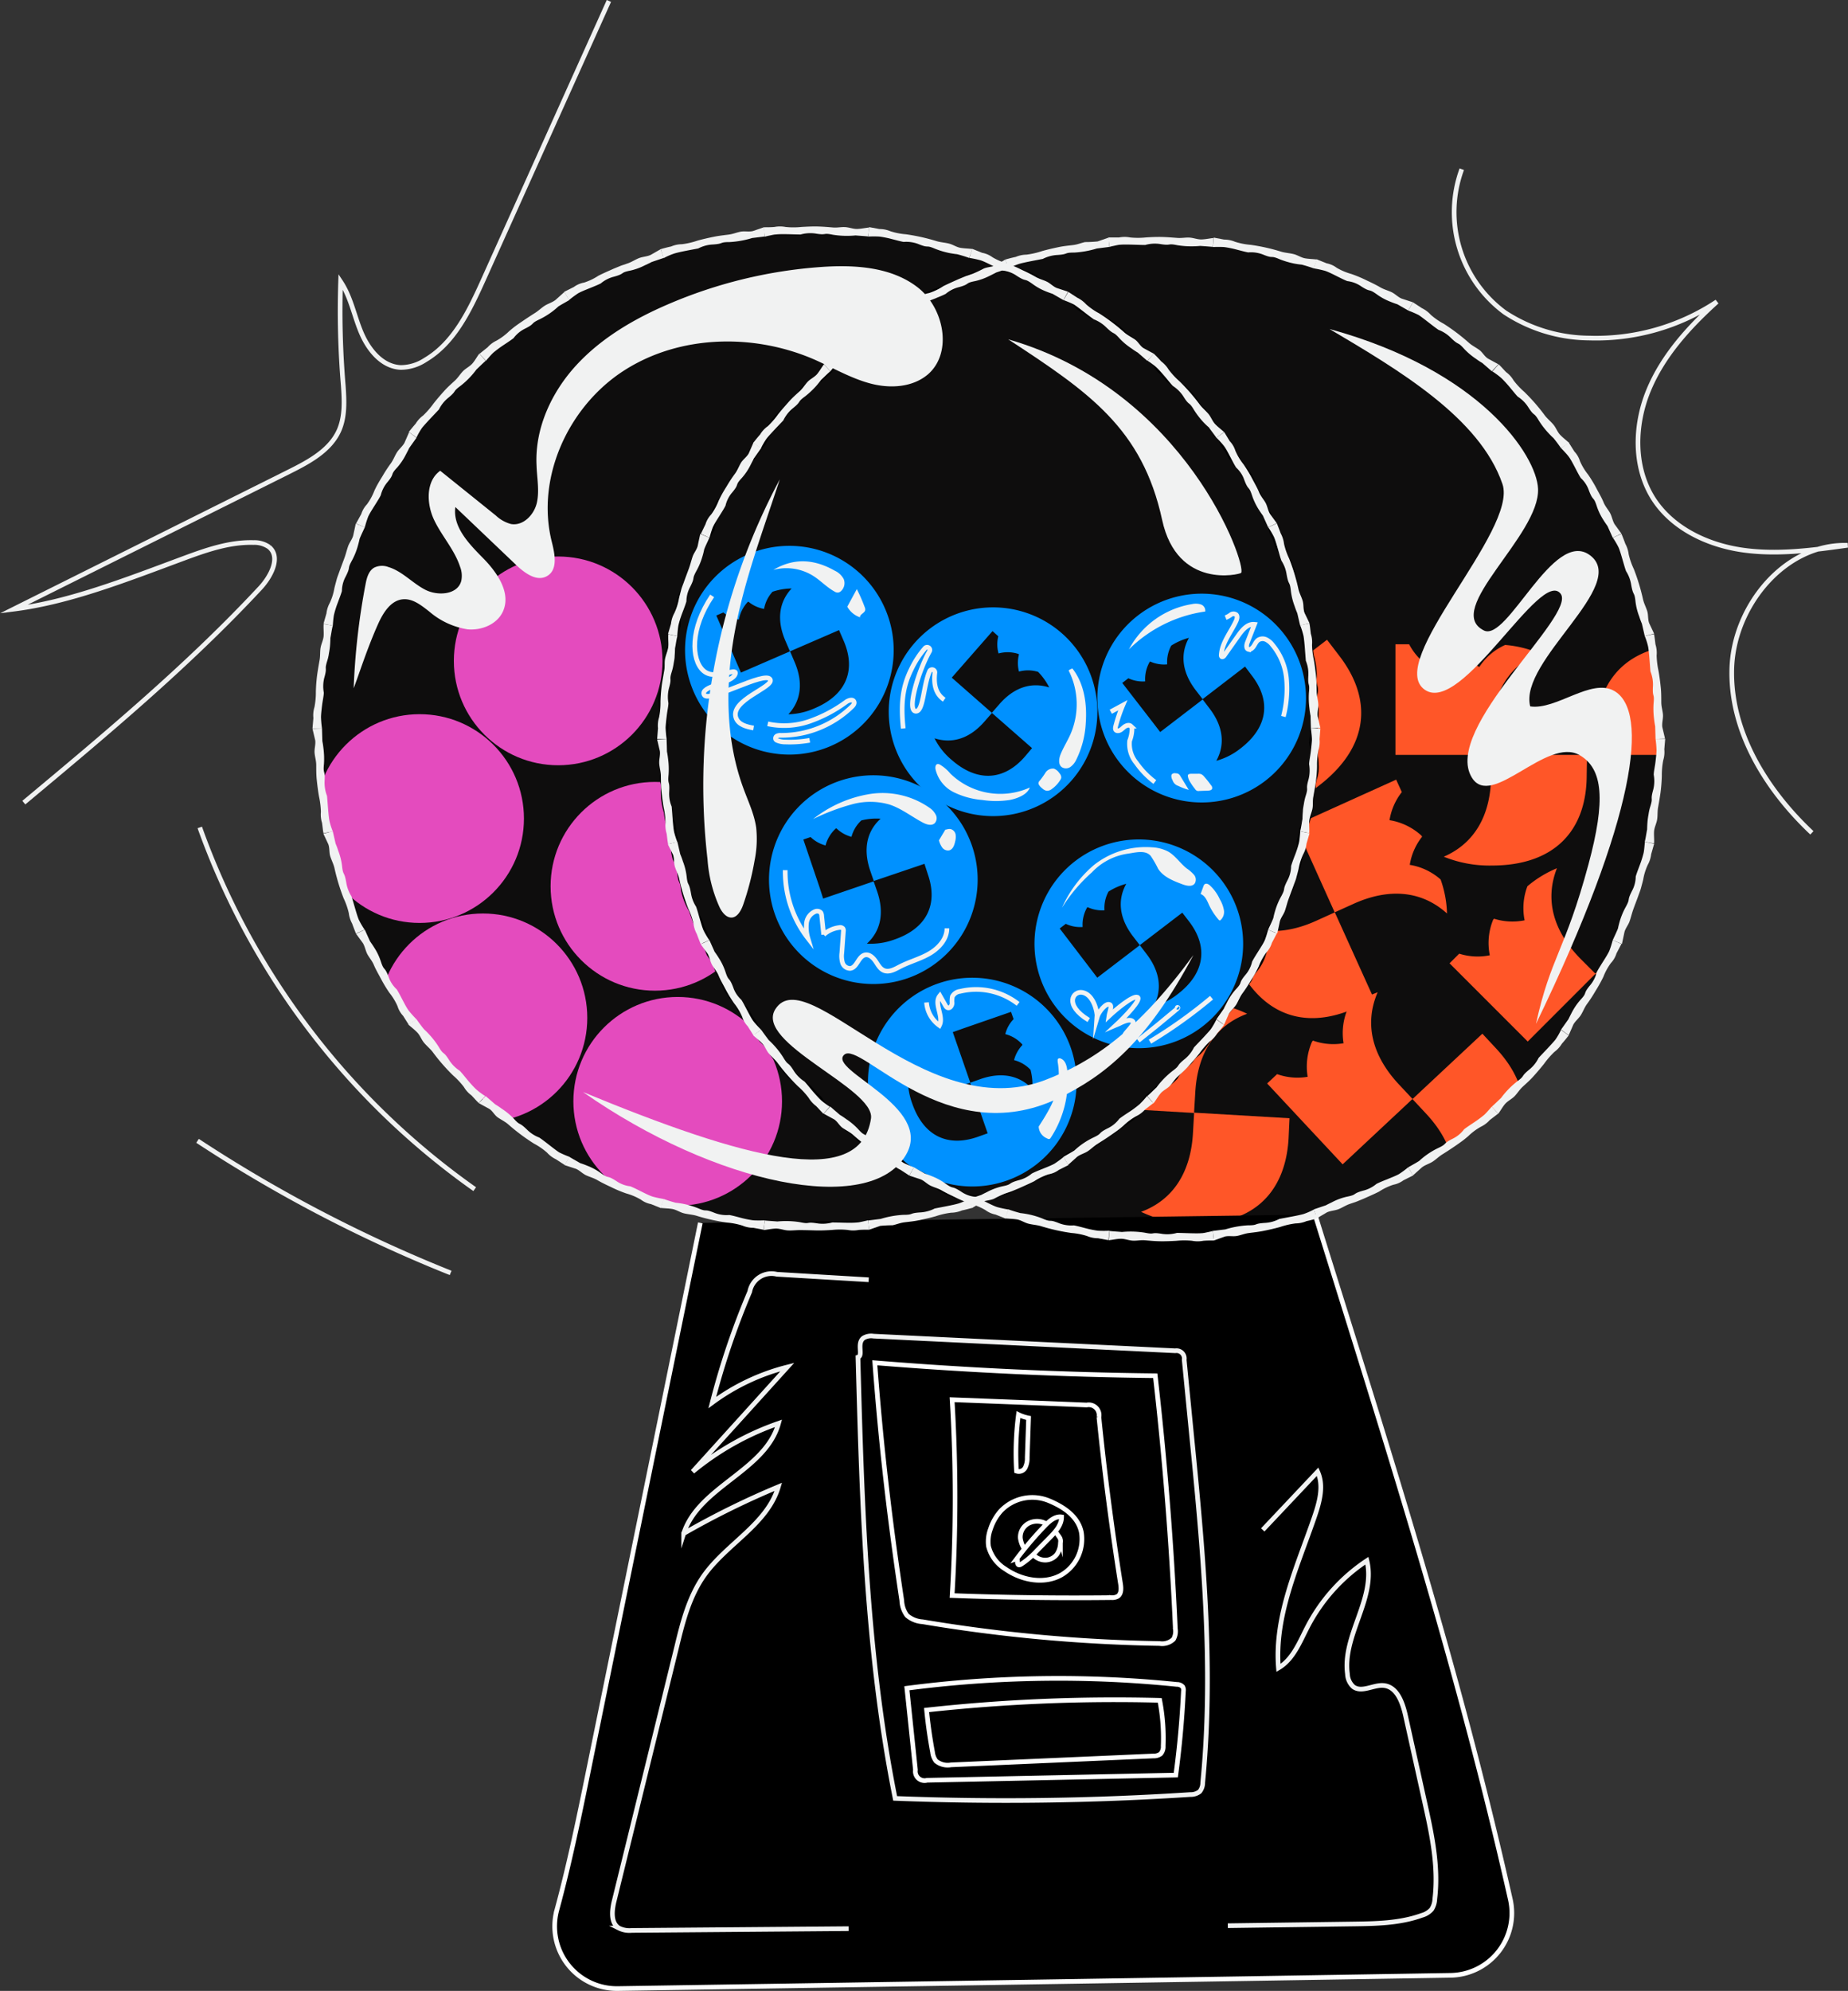 <svg xmlns="http://www.w3.org/2000/svg" xmlns:xlink="http://www.w3.org/1999/xlink" viewBox="0 0 356.24 383.58"><rect x="0" y="0" width="356.24" height="383.58" fill="#333333" stroke="none"/><defs><style>.cls-1,.cls-11,.cls-9{fill:none;}.cls-2{fill:#0e0d0d;}.cls-3{clip-path:url(#clip-path);}.cls-4{fill:#ff5628;}.cls-5{clip-path:url(#clip-path-2);}.cls-6{fill:#e44bbe;}.cls-7{fill:#0091ff;}.cls-8{fill:#f1f2f2;}.cls-9{stroke:#f1f2f2;}.cls-10,.cls-11,.cls-9{stroke-miterlimit:10;stroke-width:0.9px;}.cls-10,.cls-11{stroke:#fff;}</style><clipPath id="clip-path"><circle class="cls-1" cx="223.82" cy="142.37" r="96.11"/></clipPath><clipPath id="clip-path-2"><circle class="cls-1" cx="157.39" cy="140.35" r="96.11"/></clipPath></defs><g id="Layer_2" data-name="Layer 2"><g id="Layer_1-2" data-name="Layer 1"><circle class="cls-2" cx="157.39" cy="140.35" r="96.11"/><circle class="cls-2" cx="223.82" cy="142.37" r="96.11"/><g class="cls-3"><path class="cls-4" d="M305.87,149.3c0,10.92-6.4,17.46-18.29,17.46a23.41,23.41,0,0,1-9.26-1.7c6-2.61,9.12-8.1,9.12-15.76v-3.86H269V124.13h2.64a11.72,11.72,0,0,0,4,4.39h0a11.78,11.78,0,0,1,5.3-4.39h.21a11.75,11.75,0,0,0,4,4.39h0a11.71,11.71,0,0,1,5-4.26,21.25,21.25,0,0,1,6.47,1.57c-6,2.6-9.12,8.1-9.12,15.75v3.86h18.43Z"/><path class="cls-4" d="M288.4,202c7.45,8,7.24,17.12-1.44,25.24A23.41,23.41,0,0,1,279,232.3c2.58-6,1.13-12.15-4.1-17.74l-2.63-2.82-1,.95-12.45,11.64-2.63-2.82-11.92-12.76,1.92-1.8a11.65,11.65,0,0,0,5.89.51h0a11.85,11.85,0,0,1,.87-6.82l.16-.15A11.62,11.62,0,0,0,259,201h0a11.87,11.87,0,0,1,.76-6.54,21.51,21.51,0,0,1,5.81-3.28c-2.59,6-1.13,12.15,4.09,17.74l2.64,2.82,13.46-12.58Z"/><path class="cls-4" d="M323.31,177.32c7.72,7.72,7.82,16.87-.59,25.28a23.26,23.26,0,0,1-7.75,5.34c2.38-6.07.72-12.18-4.69-17.59l-2.73-2.73-1,1-12.05,12.05-2.73-2.73-12.34-12.34,1.86-1.86a11.75,11.75,0,0,0,5.9.31h0a11.82,11.82,0,0,1,.64-6.84L288,177a11.75,11.75,0,0,0,5.9.31h0a11.85,11.85,0,0,1,.54-6.56,21.54,21.54,0,0,1,5.69-3.47c-2.38,6.07-.72,12.18,4.69,17.59l2.73,2.73,13-13Z"/><path class="cls-4" d="M261.37,194.17c-10,4.5-18.54,1.36-23.44-9.48a23.22,23.22,0,0,1-2.27-9.13c4.84,4.37,11.14,5,18.12,1.82l3.51-1.59-.57-1.27-7-15.53,3.52-1.59,15.9-7.19,1.09,2.4a11.73,11.73,0,0,0-2.37,5.41h0a11.91,11.91,0,0,1,6.18,3l.09.2a11.68,11.68,0,0,0-2.37,5.41h0a11.78,11.78,0,0,1,5.95,2.82,21.16,21.16,0,0,1,1.23,6.55c-4.83-4.37-11.14-5-18.11-1.82l-3.52,1.59,7.6,16.79Z"/><path class="cls-4" d="M307.67,141.58c0-10.92,6.4-17.45,18.29-17.45a23.37,23.37,0,0,1,9.26,1.7c-6,2.6-9.12,8.1-9.12,15.75v3.86h18.43v21.32H341.9a11.75,11.75,0,0,0-4-4.39h0a11.88,11.88,0,0,1-5.29,4.39h-.22a11.72,11.72,0,0,0-3.95-4.39h0a11.91,11.91,0,0,1-5,4.26,21.54,21.54,0,0,1-6.48-1.57c6-2.61,9.12-8.1,9.12-15.76v-3.86H307.67Z"/><path class="cls-4" d="M258.16,126.33c6.65,8.65,5.56,17.74-3.86,25a23.58,23.58,0,0,1-8.38,4.3c3.14-5.71,2.29-12-2.37-18.05l-2.36-3.06-1.1.84-13.51,10.39-2.35-3.06-10.64-13.84,2.09-1.61a11.7,11.7,0,0,0,5.81,1.08h0a11.86,11.86,0,0,1,1.52-6.7l.17-.14a11.74,11.74,0,0,0,5.81,1.08h0a11.82,11.82,0,0,1,1.39-6.43,21.14,21.14,0,0,1,6.09-2.7c-3.15,5.71-2.29,12,2.37,18l2.35,3.06,14.62-11.23Z"/><path class="cls-4" d="M248.4,219.36c-.64,10.9-7.41,17-19.29,16.36a23.4,23.4,0,0,1-9.14-2.24c6.12-2.26,9.58-7.56,10-15.2l.22-3.85-1.38-.08-17-1,.22-3.85,1-17.43,2.63.15a11.65,11.65,0,0,0,3.68,4.62h0a11.9,11.9,0,0,1,5.54-4.08l.22,0a11.62,11.62,0,0,0,3.68,4.61h0a11.79,11.79,0,0,1,5.26-4,21.54,21.54,0,0,1,6.37,1.95c-6.12,2.25-9.58,7.56-10,15.2l-.23,3.85,18.4,1.08Z"/></g><g class="cls-5"><circle class="cls-6" cx="93.1" cy="196.11" r="20.11"/><circle class="cls-6" cx="130.64" cy="212.19" r="20.11"/><circle class="cls-6" cx="126.25" cy="170.76" r="20.11"/><circle class="cls-6" cx="80.89" cy="157.71" r="20.11"/><circle class="cls-6" cx="107.6" cy="127.33" r="20.11"/><circle class="cls-6" cx="152.22" cy="125.27" r="20.11"/></g><path class="cls-2" d="M193.34,51.2a96.14,96.14,0,0,0-5.47,180.32A96.14,96.14,0,0,0,193.34,51.2Z"/><path class="cls-7" d="M161.88,150.44A20.11,20.11,0,1,0,187.39,163,20.11,20.11,0,0,0,161.88,150.44Zm17,18.06c2,5.79-.26,10.41-6.56,12.55a13.2,13.2,0,0,1-5.21.76c2.69-2.46,3.37-5.94,2-10l-.7-2-.73.25-9,3.07L158,171l-3.14-9.25,1.4-.48a6.54,6.54,0,0,0,2.88,1.62h0a6.69,6.69,0,0,1,2-3.28l.12,0a6.54,6.54,0,0,0,2.88,1.62h0a6.58,6.58,0,0,1,1.9-3.16,11.81,11.81,0,0,1,3.71-.33c-2.7,2.45-3.38,5.93-2,10l.69,2,9.77-3.31Z"/><path class="cls-7" d="M204.68,122a20.11,20.11,0,1,0,1.88,28.38A20.11,20.11,0,0,0,204.68,122Zm-7.12,23.78c-4,4.6-9.13,5-14.13.61a13,13,0,0,1-3.28-4.14c3.48,1.11,6.83,0,9.65-3.26l1.43-1.63-.59-.51-7.17-6.29,1.42-1.62,6.44-7.35,1.11,1a6.51,6.51,0,0,0,.05,3.31h0a6.63,6.63,0,0,1,3.84.1l.1.08a6.51,6.51,0,0,0,0,3.31h0a6.63,6.63,0,0,1,3.69.06,12,12,0,0,1,2.14,3c-3.47-1.11-6.83,0-9.65,3.27l-1.42,1.62,7.76,6.8Z"/><path class="cls-7" d="M144.18,106.82a20.11,20.11,0,1,0,26.44,10.46A20.11,20.11,0,0,0,144.18,106.82Zm18.44,16.61c2.43,5.61.6,10.39-5.51,13a13.31,13.31,0,0,1-5.13,1.19c2.48-2.67,2.88-6.2,1.17-10.13l-.85-2-.72.31-8.75,3.79-.86-2-3.88-9,1.35-.59a6.55,6.55,0,0,0,3,1.37h0a6.67,6.67,0,0,1,1.74-3.43l.11,0a6.56,6.56,0,0,0,3,1.38h0a6.63,6.63,0,0,1,1.63-3.31,12,12,0,0,1,3.68-.63c-2.49,2.67-2.89,6.19-1.18,10.12l.86,2,9.46-4.1Z"/><path class="cls-7" d="M207.32,165.86a20.11,20.11,0,1,0,28.19,3.77A20.12,20.12,0,0,0,207.32,165.86Zm21.9,11.68c3.71,4.85,3.09,9.93-2.2,14a13.3,13.3,0,0,1-4.69,2.39c1.77-3.19,1.3-6.71-1.3-10.11l-1.31-1.72-.62.48-7.58,5.79-1.31-1.72-5.93-7.76,1.17-.9a6.49,6.49,0,0,0,3.25.61h0a6.66,6.66,0,0,1,.86-3.75l.1-.07a6.59,6.59,0,0,0,3.25.6h0a6.6,6.6,0,0,1,.78-3.6,12.07,12.07,0,0,1,3.42-1.5c-1.77,3.19-1.31,6.71,1.29,10.11l1.32,1.71,8.19-6.26Z"/><path class="cls-7" d="M206.43,201.91A20.11,20.11,0,1,0,194,227.49,20.11,20.11,0,0,0,206.43,201.91Zm-18,17.14c-5.78,2-10.41-.18-12.59-6.47a13.06,13.06,0,0,1-.79-5.21c2.47,2.68,6,3.34,10,1.93l2-.7-.26-.74-3.12-9,2-.71,9.23-3.2.49,1.4a6.43,6.43,0,0,0-1.6,2.89h0a6.61,6.61,0,0,1,3.29,2l0,.11a6.66,6.66,0,0,0-1.6,2.9h0a6.62,6.62,0,0,1,3.18,1.87,11.85,11.85,0,0,1,.35,3.71c-2.47-2.68-6-3.33-10-1.93l-2,.71,3.38,9.74Z"/><path class="cls-7" d="M219.4,118.55a20.11,20.11,0,1,0,28.2,3.7A20.09,20.09,0,0,0,219.4,118.55Zm21.93,11.63c3.72,4.84,3.11,9.93-2.17,14a13.09,13.09,0,0,1-4.69,2.4c1.76-3.19,1.29-6.71-1.32-10.1l-1.31-1.72-.62.48-7.57,5.8-1.31-1.71-6-7.75,1.17-.9a6.59,6.59,0,0,0,3.25.6h0a6.66,6.66,0,0,1,.86-3.75l.09-.08A6.53,6.53,0,0,0,225,128h0a6.65,6.65,0,0,1,.78-3.61,12,12,0,0,1,3.41-1.5c-1.76,3.19-1.29,6.7,1.32,10.1l1.32,1.71,8.18-6.28Z"/><path class="cls-8" d="M206,129.18a14.45,14.45,0,0,1,.35,12.29c-.58,1.3-1.34,2.5-1.88,3.81-.35.85-.52,2,.23,2.54a1.5,1.5,0,0,0,1.68-.08,3.59,3.59,0,0,0,1.1-1.39,18,18,0,0,0,1.82-7c.27-3.7-.28-7.64-2.57-10.55A2,2,0,0,0,206,129.18Z"/><path class="cls-9" d="M236.26,119a4.29,4.29,0,0,0,1-.56.88.88,0,0,1,1.05,0c.28.29.15.77,0,1.14-1,2.22-2.75,4.21-2.89,6.64a.39.39,0,0,0,.06.26c.14.17.41,0,.54-.21l2.73-3.86c.76-1.08,1.78-2.27,3.08-2.12l-1.38,3.52c-.18.47-.25,1.18.23,1.3a.62.62,0,0,0,.44-.07c.68-.35.82-1.31,1.45-1.74a1.55,1.55,0,0,1,1.49-.08,3.42,3.42,0,0,1,1.21,1A11.89,11.89,0,0,1,248,130.8a21.38,21.38,0,0,1-.6,7.25"/><path class="cls-8" d="M198.52,151.73a13.83,13.83,0,0,1-15.31-2.68,7.78,7.78,0,0,0-2.05-1.75.75.75,0,0,0-.44-.09c-.39.07-.45.61-.38,1a6.59,6.59,0,0,0,3.47,4.4,15.34,15.34,0,0,0,5.54,1.52,17.37,17.37,0,0,0,5.29,0C196.37,153.79,198.07,153,198.52,151.73Z"/><path class="cls-9" d="M137.28,114.81c-4.29,6.32-4,12.28-1.72,14.38s6.48-.73,6.2.58c-.41,1.91-7,2.4-6,4.13.87,1.56,11.73-4.72,12.71-3,.83,1.49-7.92,4-6.57,7.48.5,1.25,2,1.65,3.37,1.88"/><path class="cls-8" d="M200.43,150.41a15.57,15.57,0,0,0,1.11-1.55,1.7,1.7,0,0,1,1.62-.77,2.18,2.18,0,0,1,1.06.87,1.23,1.23,0,0,1,.36.83,1,1,0,0,1-.18.47,5.93,5.93,0,0,1-1.63,1.75,1.49,1.49,0,0,1-1,.35,1.66,1.66,0,0,1-.85-.46,2.47,2.47,0,0,1-.64-.69A.64.64,0,0,1,200.43,150.41Z"/><path class="cls-8" d="M204.72,174.89a31.19,31.19,0,0,1,5.79-6.84,11.81,11.81,0,0,1,6.94-3.58c1.55-.23,3.31-.74,4.36.42a19.69,19.69,0,0,1,1.44,2.49c1,1.58,2.93,2.34,4.7,3,.79.29,1.81.52,2.34-.13a1.45,1.45,0,0,0-.13-1.72,7.2,7.2,0,0,0-1.41-1.22c-1.26-1-2.16-2.44-3.56-3.24a7.41,7.41,0,0,0-3.11-.82,16.12,16.12,0,0,0-11.15,3.37A23.07,23.07,0,0,0,204.72,174.89Z"/><path class="cls-8" d="M231.44,172.25l.54-1.48a.94.94,0,0,1,.22-.39c.29-.25.73-.06,1,.18a8.27,8.27,0,0,1,1.94,2.69,6.13,6.13,0,0,1,.79,2.08,2.13,2.13,0,0,1-.71,2,.16.16,0,0,1-.11,0,.22.22,0,0,1-.15-.08,12.16,12.16,0,0,1-2.06-3.26C232.58,173.3,232.18,172.5,231.44,172.25Z"/><path class="cls-8" d="M156.74,157.81a23.75,23.75,0,0,1,11-4.84,15.84,15.84,0,0,1,11.52,2.72A3.55,3.55,0,0,1,180.4,157a1.42,1.42,0,0,1-.21,1.6c-.61.57-1.6.26-2.34-.14-2.15-1.14-4.1-2.71-6.42-3.46a13.33,13.33,0,0,0-7.09-.06A42.15,42.15,0,0,0,156.74,157.81Z"/><path class="cls-8" d="M182.27,159.79,181,161.9a4.08,4.08,0,0,0,.63,1.39,1.38,1.38,0,0,0,1.35.55c.7-.18,1-1,1.14-1.7a3.34,3.34,0,0,0,.1-1.33,1.32,1.32,0,0,0-.76-1C182.87,159.54,182.2,160,182.27,159.79Z"/><path class="cls-9" d="M174.12,140.35c-.5-4.8-.13-8,1.54-11.38a17.73,17.73,0,0,1,2.67-4.1.53.53,0,0,1,.85.62c-2,3.48-4.52,11.54-2.61,11.54,1.45,0,1.39-4.9,2.65-7.76a.54.54,0,0,1,1,.29c-.26,2.24.11,4.11,1.8,5.25"/><path class="cls-9" d="M209.87,196.53c-4.86-2.94-3-5.7-1.17-5.31,2.16.45,2.85,3.83,2.78,4.77.29-1,1.72-2.87,2.47-2.43.48.28-.09,1.52-.19,2.22,1.4-1.31,4.61-4,5.5-3.65s-2.4,3.79-4.16,5.42c.59-.24,2.6-1.54,3.31-.72.43.49-1.41,2.07-1.56,2.51"/><path class="cls-9" d="M219.41,200.49q3.81-3,7.54-6.15c.07-.05.14-.14.1-.22s-.18,0-.1.07"/><path class="cls-9" d="M221.68,200.69a92.39,92.39,0,0,0,11.87-8.47"/><path class="cls-8" d="M217.62,125.12a16.84,16.84,0,0,1,12.22-8.74,3.23,3.23,0,0,1,1.69.09,1.25,1.25,0,0,1,.8,1.35A26.09,26.09,0,0,0,217.62,125.12Z"/><path class="cls-8" d="M232.86,152.33l-1.69.06a.71.71,0,0,1-.78-.35,10.72,10.72,0,0,1-1-1.43,2.67,2.67,0,0,1-.39-1,.54.54,0,0,1,0-.28c.09-.2.36-.24.58-.25.44,0,.87,0,1.31,0a1.57,1.57,0,0,1,.68.08,1.68,1.68,0,0,1,.56.47,19.47,19.47,0,0,1,1.33,1.67.73.73,0,0,1,.21.63C233.6,152.23,233.2,152.32,232.86,152.33Z"/><path class="cls-8" d="M229.16,152.18l-1.63-2.67a1.18,1.18,0,0,0-.32-.38,1,1,0,0,0-.54-.14.86.86,0,0,0-.74.15.58.58,0,0,0-.13.4,1.73,1.73,0,0,0,.24.79,1.68,1.68,0,0,0,1.1,1.09A11.46,11.46,0,0,0,229.16,152.18Z"/><path class="cls-8" d="M149.08,109.8a9.76,9.76,0,0,1,7.77,1.21c1.39.9,2.53,2.14,4,2.95a1.13,1.13,0,0,0,.66.21,1,1,0,0,0,.62-.29,2.1,2.1,0,0,0,.51-2.32,3.71,3.71,0,0,0-1.73-1.61C157.47,108,153.47,107.19,149.08,109.8Z"/><path class="cls-8" d="M163.33,116.89l1.84-3.39a32.82,32.82,0,0,1,1.53,3.5,1.08,1.08,0,0,1,.09.53c-.09.6-1.08.81-1,1.41A4.46,4.46,0,0,1,163.33,116.89Z"/><path class="cls-8" d="M200.23,217.05c1.65-2.57,3.34-5.25,3.76-8.27a14,14,0,0,0-.1-4.18c0-.23-.06-.5.12-.64a.5.5,0,0,1,.49,0c.88.34,1.16,1.43,1.25,2.36a20.2,20.2,0,0,1-3.19,12.88.51.51,0,0,1-.24.24.57.57,0,0,1-.48-.11A2.55,2.55,0,0,1,200.23,217.05Z"/><path class="cls-9" d="M214.13,137.13l2.31-1.25a29.8,29.8,0,0,0-1.38,4.09c-.06.25-.1.57.1.73a.5.5,0,0,0,.36.09c.47,0,.82-.43,1.19-.72s.94-.49,1.28-.17a.89.89,0,0,1,.23.49,6.71,6.71,0,0,1-.46,2.34,5.7,5.7,0,0,0,1.29,4.25,16.45,16.45,0,0,0,3.57,3.69"/><path class="cls-9" d="M151.37,167.65a20.87,20.87,0,0,0,4.37,13.1,7.48,7.48,0,0,1-.27-2.89,2.74,2.74,0,0,1,1.66-2.23,1,1,0,0,1,1.1.21,1.31,1.31,0,0,1,.17.62l.38,3.6a5.58,5.58,0,0,1,3-1.35.74.74,0,0,1,.71.19.7.7,0,0,1,.09.53l-.3,4.16a4.58,4.58,0,0,0,.14,1.92,1.54,1.54,0,0,0,1.46,1.07c1.33-.13,1.57-2.33,2.89-2.6.8-.16,1.53.52,2,1.2s.87,1.49,1.63,1.8c1,.41,2.1-.23,3.06-.73,1.84-.95,3.89-1.48,5.69-2.52s3.4-2.79,3.39-4.87"/><path class="cls-9" d="M148,139.46a14.86,14.86,0,0,0,8-.47,26.68,26.68,0,0,0,7.14-3.76c.48-.33,1.31-.58,1.5,0,.11.32-.14.65-.39.89a19.57,19.57,0,0,1-13.71,5.56,1.58,1.58,0,0,0-.75.12.5.5,0,0,0-.25.64.58.58,0,0,0,.3.23,4.08,4.08,0,0,0,1.59.29,21.38,21.38,0,0,0,4.66-.33"/><path class="cls-9" d="M178.61,193.14a5.94,5.94,0,0,0,2.48,4.42c.9-1.75-1.15-4.19.09-5.72l1,1.76c.13.24.29.51.56.57.43.09.76-.41.79-.85a4.84,4.84,0,0,1,.06-1.32,1.93,1.93,0,0,1,1.49-1,13.15,13.15,0,0,1,11.18,2.42"/><path class="cls-10" d="M135,235.61,113.53,340.7c-1.87,9.16-3.75,18.34-6.2,27.35a12,12,0,0,0,11.78,15.08c53.25-.84,107.68-1.68,160.53-2.55a12,12,0,0,0,11.5-14.66C281,320.83,267.4,278.56,253.5,234"/><path d="M206.27,224l-2.08,1.19s-.47.39-1.16.87a8.1,8.1,0,0,1-2.63,1.24c-2,.53-.82.61-3,1.26a7.94,7.94,0,0,0-2.49,1.27c-1.1.43-3.53,1-4.5,1.36-.61.25-1.88,1-1.88,1l-.59-1.73,1.86-.58a5.06,5.06,0,0,1,1.94-.57,10.18,10.18,0,0,0,2.74-.95c1.79-.91,3.83-1.8,5.31-2.39a13.16,13.16,0,0,0,1.95-1.13,20.15,20.15,0,0,0,2.05-1l1.59-1.43Z"/><path d="M222.06,212.43c-.59.54-1.15,1.1-1.77,1.61a13.7,13.7,0,0,1-3.33,2.79c-1.82.94-.64.81-2.68,1.88a6.74,6.74,0,0,0-2.25,1.67c-1,.65-3.18,1.79-4.07,2.33a18.92,18.92,0,0,0-1.69,1.25l-.93-1.58,1.75-.86a6.28,6.28,0,0,1,1.78-1,10.15,10.15,0,0,0,2.44-1.55c.81-.6,1.68-1.19,2.53-1.74s1.57-1.17,2.22-1.62,1.09-1,1.66-1.53,1.36-.73,1.89-1.27l1.23-1.77Z"/><path d="M235.26,198l-1.48,1.88a13.74,13.74,0,0,1-2.62,3.46c-1.64,1.26-.52.88-2.34,2.32a6.63,6.63,0,0,0-1.81,2.13c-.75.92-2.83,2.32-3.57,3-.48.46-1.38,1.61-1.38,1.61l-1.22-1.36,1.5-1.24a5,5,0,0,1,1.59-1.26,4.84,4.84,0,0,0,1.11-.85c.34-.37.67-.79,1-1.15,1.3-1.54,2.88-3.1,4-4.22.49-.56.83-1.26,1.27-1.86s1.16-1,1.55-1.67l.93-1.92Z"/><path d="M245.22,181.16l-1,2.16a13.74,13.74,0,0,1-.45,1.39,10.12,10.12,0,0,1-1.49,2.5c-1.32,1.57-.32,1-1.75,2.77a9.2,9.2,0,0,0-1.37,2.44c-.65,1-2.31,2.84-2.88,3.71-.18.28-.42.75-.62,1.15s-.39.71-.39.71l-1.47-1.09c.45-.47.82-1,1.22-1.52a4.92,4.92,0,0,1,1.25-1.58,10.49,10.49,0,0,0,1.69-2.36c.56-.84,1-1.78,1.57-2.64s1-1.67,1.45-2.33a22.19,22.19,0,0,0,1-2,14.45,14.45,0,0,0,1.15-2l.48-2.09Z"/><path d="M251.67,162.69a23.89,23.89,0,0,1-.59,2.32A13.75,13.75,0,0,1,250,169.2c-.94,1.83,0,1.05-1.16,3.07a6.6,6.6,0,0,0-.88,2.66c-.42,1.1-1.55,3.3-2,4.22-.27.6-.67,2-.67,2l-1.65-.78.92-1.71a6.66,6.66,0,0,1,1-1.78,10.37,10.37,0,0,0,1.1-2.68c.62-1.91,1.54-4,2-5.47.25-.7.29-1.48.47-2.2a22.2,22.2,0,0,0,.8-2.14,16.72,16.72,0,0,0,.07-2.13Z"/><path d="M254.17,143.29l-.1,2.39a12.42,12.42,0,0,1,.13,1.45,7.35,7.35,0,0,1,0,1.4,8.11,8.11,0,0,1-.31,1.48c-.62,2,.07,1-.56,3.24a6.66,6.66,0,0,0-.22,2.79c-.22,1.16-1.05,3.52-1.24,4.53a19.35,19.35,0,0,0-.18,2.12l-1.78-.42.5-1.88a5,5,0,0,1,.55-1.95,9.64,9.64,0,0,0,.65-2.82c.15-2,.51-4.21.79-5.77a12.1,12.1,0,0,0,.07-2.25c0-.76.34-1.5.27-2.26l-.38-2.11Z"/><path d="M252.83,123.78c.14.78.33,1.56.4,2.36a13.53,13.53,0,0,1,.6,4.29,3.67,3.67,0,0,0,.09,1.55,3.24,3.24,0,0,1,.06,1.73,6.54,6.54,0,0,0,.23,2.79c0,.59,0,1.5-.07,2.39s-.1,1.77-.13,2.29a20,20,0,0,0,.16,2.11l-1.83-.06.2-1.94a7.37,7.37,0,0,1,.14-2,10.39,10.39,0,0,0,0-2.89c-.09-1-.13-2.06-.14-3.07s-.15-1.95-.18-2.74-.3-1.48-.41-2.22.1-1.54-.09-2.28-.55-1.32-.82-2Z"/><path d="M247.59,104.93l.8,2.25a13.17,13.17,0,0,1,1.55,4.06c.18,2.06.46.91.72,3.21a6.51,6.51,0,0,0,.86,2.66c.08.28.16.65.24,1.06l.14,1.31c.09.89.18,1.77.28,2.28s.65,2,.65,2l-1.81.31-.25-1.93a4.9,4.9,0,0,1-.24-2,7.43,7.43,0,0,0-.56-2.84c-.62-1.92-1.13-4.09-1.46-5.64a17.26,17.26,0,0,0-.9-2.07c-.28-.71-.25-1.52-.59-2.2l-1.14-1.8Z"/><path d="M238.59,87.56l1.28,2a14.4,14.4,0,0,1,.93,1.11,8.48,8.48,0,0,1,1.36,2.57c.62,2,.65.79,1.41,3a5.75,5.75,0,0,0,.84,1.68,8.82,8.82,0,0,1,.52.76c.49,1.08,1.18,3.47,1.61,4.41a12.1,12.1,0,0,0,.65,1.14c.23.38.4.71.4.71l-1.71.67a19,19,0,0,0-.64-1.84,5.16,5.16,0,0,1-.68-1.9,10.05,10.05,0,0,0-1.1-2.69c-.92-1.78-2-3.74-2.62-5.19a16.48,16.48,0,0,0-1.21-1.9c-.43-.62-.58-1.42-1.07-2l-1.51-1.51Z"/><path d="M226.31,72.33,228,74a6.4,6.4,0,0,1,1.11.93A11,11,0,0,1,231,77.21c1,1.78.81.63,2,2.59A6.69,6.69,0,0,0,234.73,82c.71,1,1.93,3.11,2.52,4a20.83,20.83,0,0,0,1.34,1.64l-1.54,1-.94-1.71a6,6,0,0,1-1.06-1.72,10.07,10.07,0,0,0-1.66-2.38c-.65-.77-1.23-1.65-1.88-2.42s-1.23-1.53-1.71-2.16-1.08-1-1.58-1.6-.78-1.34-1.41-1.79L225,73.62Z"/><path d="M211.25,59.85a22.17,22.17,0,0,1,2,1.34,13.65,13.65,0,0,1,3.54,2.52c1.38,1.52,1,.4,2.46,2.17a6.61,6.61,0,0,0,2.19,1.74c.45.38,1.08,1,1.7,1.69s1.15,1.36,1.53,1.71,1.66,1.31,1.66,1.31L225,73.62l-1.29-1.46a5,5,0,0,1-1.32-1.54,10.47,10.47,0,0,0-2.14-2c-1.58-1.24-3.16-2.81-4.42-3.78a19.8,19.8,0,0,0-1.9-1.22c-.62-.43-1.05-1.13-1.71-1.51s-1.33-.53-2-.78Z"/><path d="M194,50.63l2.18,1a14,14,0,0,1,4,1.68c1.61,1.29,1,.3,2.82,1.7a6.71,6.71,0,0,0,2.51,1.22c.26.14.58.33.93.56l1.05.8c.71.55,1.4,1.09,1.85,1.36a20.71,20.71,0,0,0,1.9.93l-1,1.52-1.58-1.15A5.17,5.17,0,0,1,207,59a7.4,7.4,0,0,0-2.44-1.55c-1.82-.88-3.73-2-5.09-2.84a21.41,21.41,0,0,0-2.12-.78c-.7-.28-1.27-.87-2-1.09l-2.08-.43Z"/><path d="M174.94,58.76,177,57.57s.47-.39,1.16-.87a8.1,8.1,0,0,1,2.63-1.24c2-.53.82-.61,3-1.26a7.94,7.94,0,0,0,2.49-1.27c1.1-.43,3.53-1,4.49-1.36.62-.25,1.89-1,1.89-1l.59,1.73-1.86.58a5.06,5.06,0,0,1-1.94.57,10.18,10.18,0,0,0-2.74,1c-1.79.91-3.83,1.8-5.31,2.39a12.67,12.67,0,0,0-2,1.13,22.45,22.45,0,0,0-2,1l-1.59,1.44Z"/><path d="M159.15,70.29c.59-.54,1.15-1.1,1.76-1.61a13.93,13.93,0,0,1,3.33-2.79c1.83-1,.65-.81,2.69-1.88a6.88,6.88,0,0,0,2.25-1.67c1-.65,3.18-1.79,4.06-2.33a18.05,18.05,0,0,0,1.7-1.25l.93,1.58-1.75.86a6.28,6.28,0,0,1-1.78,1,10.15,10.15,0,0,0-2.44,1.55c-.81.6-1.69,1.19-2.53,1.74s-1.57,1.17-2.22,1.62-1.09,1-1.66,1.53-1.36.73-1.89,1.27l-1.23,1.77Z"/><path d="M146,84.73l1.48-1.88a13.89,13.89,0,0,1,2.62-3.47c1.64-1.25.52-.87,2.34-2.31a6.63,6.63,0,0,0,1.81-2.13c.74-.92,2.83-2.32,3.57-3,.48-.46,1.38-1.61,1.38-1.61l1.22,1.36-1.5,1.24a5.13,5.13,0,0,1-1.59,1.26,4.84,4.84,0,0,0-1.11.85c-.34.37-.67.79-1,1.15-1.3,1.54-2.88,3.1-4,4.22-.5.56-.83,1.26-1.27,1.86s-1.16,1-1.55,1.67l-.93,1.92Z"/><path d="M136,101.56l1-2.16a13.74,13.74,0,0,1,.45-1.39,9.82,9.82,0,0,1,1.49-2.5c1.32-1.57.32-1,1.75-2.77a9.2,9.2,0,0,0,1.37-2.44c.65-1,2.31-2.84,2.88-3.71.18-.28.42-.75.62-1.15s.39-.71.39-.71l1.47,1.09a19.18,19.18,0,0,0-1.22,1.51A4.85,4.85,0,0,1,145,88.92a10.49,10.49,0,0,0-1.69,2.36c-.56.84-1,1.78-1.57,2.64s-1,1.67-1.45,2.33a22.19,22.19,0,0,0-1,2,13.87,13.87,0,0,0-1.15,2l-.48,2.09Z"/><path d="M129.54,120a23.18,23.18,0,0,1,.59-2.32,13.85,13.85,0,0,1,1.11-4.2c.94-1.82,0-1,1.16-3.06a6.6,6.6,0,0,0,.88-2.66c.42-1.1,1.55-3.3,2-4.22.27-.61.67-2,.67-2l1.65.78-.93,1.71a6.36,6.36,0,0,1-1,1.78,10.37,10.37,0,0,0-1.1,2.68c-.62,1.91-1.54,3.95-2,5.47-.25.7-.29,1.48-.47,2.2a22.2,22.2,0,0,0-.8,2.14,16.72,16.72,0,0,0-.07,2.13Z"/><path d="M127,139.43l.09-2.39s-.09-.6-.13-1.45a8.33,8.33,0,0,1,0-1.4,8.11,8.11,0,0,1,.31-1.48c.62-2-.07-1,.56-3.24a6.66,6.66,0,0,0,.22-2.79c.22-1.16,1-3.52,1.24-4.53a19.35,19.35,0,0,0,.18-2.12l1.78.42-.5,1.88a5,5,0,0,1-.55,2,9.64,9.64,0,0,0-.65,2.82c-.15,2-.51,4.21-.79,5.77a11.27,11.27,0,0,0-.07,2.25c0,.76-.34,1.5-.27,2.26l.38,2.11Z"/><path d="M128.38,158.94c-.14-.78-.33-1.56-.4-2.36a13.53,13.53,0,0,1-.6-4.29,3.43,3.43,0,0,0-.1-1.55,3.41,3.41,0,0,1,0-1.73,6.54,6.54,0,0,0-.23-2.79c0-.59,0-1.5.07-2.39s.1-1.77.13-2.29a20,20,0,0,0-.16-2.11l1.83.06-.2,1.94a5.68,5.68,0,0,1,0,1,4.73,4.73,0,0,1-.15,1,10.48,10.48,0,0,0,0,2.9c.09,1,.13,2.06.14,3.07s.15,2,.18,2.74.3,1.48.41,2.22-.1,1.54.09,2.28.55,1.32.82,2Z"/><path d="M133.62,177.79l-.8-2.25a13.34,13.34,0,0,1-1.56-4.06c-.17-2.06-.45-.91-.71-3.21a6.51,6.51,0,0,0-.86-2.66c-.08-.28-.16-.65-.24-1.06s-.09-.86-.14-1.31c-.09-.89-.18-1.77-.28-2.28s-.65-2-.65-2l1.81-.31.25,1.93a4.9,4.9,0,0,1,.24,2,7.43,7.43,0,0,0,.56,2.84c.62,1.92,1.13,4.09,1.46,5.64a18,18,0,0,0,.9,2.07c.28.71.25,1.52.59,2.2l1.14,1.8Z"/><path d="M142.62,195.16l-1.28-2a13.6,13.6,0,0,1-.93-1.12,8.31,8.31,0,0,1-1.36-2.56c-.62-2-.65-.79-1.41-3a6,6,0,0,0-.84-1.68,8.82,8.82,0,0,1-.52-.76c-.49-1.08-1.18-3.47-1.61-4.41a12.1,12.1,0,0,0-.65-1.14c-.23-.38-.4-.71-.4-.71l1.71-.67A19,19,0,0,0,136,179a5.16,5.16,0,0,1,.68,1.9,10.05,10.05,0,0,0,1.1,2.69c.92,1.78,2,3.74,2.62,5.19a16.48,16.48,0,0,0,1.21,1.9c.43.62.58,1.42,1.07,2l1.51,1.51Z"/><path d="M154.9,210.39l-1.69-1.7a6.4,6.4,0,0,1-1.11-.93,11,11,0,0,1-1.84-2.25c-1-1.78-.81-.63-2-2.59a6.92,6.92,0,0,0-1.76-2.17c-.71-.94-1.93-3.1-2.52-3.95a20.83,20.83,0,0,0-1.34-1.64l1.54-1,.94,1.71a6,6,0,0,1,1.06,1.72,10.07,10.07,0,0,0,1.66,2.38c.65.76,1.23,1.65,1.88,2.42s1.23,1.53,1.71,2.16,1.08,1,1.58,1.6.78,1.34,1.4,1.79l1.81,1.16Z"/><path d="M170,222.87a22,22,0,0,1-2-1.34,13.65,13.65,0,0,1-3.54-2.52c-1.38-1.52-1-.4-2.46-2.17a6.61,6.61,0,0,0-2.19-1.74c-.45-.38-1.08-1-1.7-1.69s-1.15-1.36-1.53-1.71-1.66-1.31-1.66-1.31l1.3-1.29,1.29,1.46a5,5,0,0,1,1.32,1.54,10.21,10.21,0,0,0,2.14,2c1.58,1.24,3.16,2.81,4.42,3.78a21,21,0,0,0,1.89,1.22c.63.43,1.06,1.13,1.72,1.5a21.11,21.11,0,0,0,2,.79Z"/><path d="M187.21,232.09l-2.18-1a14,14,0,0,1-4-1.68c-1.62-1.29-1-.3-2.82-1.7a6.71,6.71,0,0,0-2.51-1.22c-.26-.14-.58-.33-.93-.56l-1-.8c-.71-.55-1.41-1.09-1.85-1.36a20.49,20.49,0,0,0-1.91-.93l1-1.52,1.58,1.14a5.36,5.36,0,0,1,1.62,1.22,7.4,7.4,0,0,0,2.44,1.55c1.81.88,3.73,2,5.09,2.84a21.41,21.41,0,0,0,2.12.78c.7.28,1.27.87,2,1.09l2.08.43Z"/><path class="cls-8" d="M250.63,160.17c.2-.79.3-1.6.45-2.39,0,0,0-.62.08-1.48,0-.42.1-.91.19-1.41a10.7,10.7,0,0,1,.33-1.49c.64-2-.07-1,.58-3.29a7,7,0,0,0,.1-2.85c0-.6.22-1.52.32-2.43s.21-1.8.22-2.33c0-.68-.2-2.15-.2-2.15h1.83l-.16,2.05a5.41,5.41,0,0,1-.21,2.12,14.45,14.45,0,0,0-.27,3c0,1.05-.1,2.17-.25,3.21s-.33,2-.48,2.85,0,1.58-.18,2.36-.55,1.52-.6,2.32.07,1.5,0,2.25Z"/><path class="cls-8" d="M244.46,179.12c.32-.75.7-1.47,1-2.24a13.91,13.91,0,0,1,.36-1.43,13.17,13.17,0,0,1,1.14-2.72c1-1.83.14-1,1.22-3.11a6,6,0,0,0,.71-2.76c.16-.58.49-1.45.82-2.3a20.9,20.9,0,0,0,.7-2.24c.14-.67.24-2.15.24-2.15l1.79.38-.58,2a5.51,5.51,0,0,1-.62,2,11.42,11.42,0,0,0-.92,2.91c-.12.51-.26,1-.4,1.56s-.35,1-.53,1.53c-.36,1-.72,1.93-1,2.7s-.44,1.51-.7,2.25-.84,1.38-1,2.16-.31,1.46-.47,2.19Z"/><path class="cls-8" d="M234.49,196.37l1.41-2,.18-.38c.13-.23.3-.56.49-.94a11.29,11.29,0,0,1,1.66-2.43c1.44-1.54.36-1,1.85-2.79a6,6,0,0,0,1.29-2.54c.52-1.07,2-3.14,2.43-4.12.27-.63.66-2.06.66-2.06l1.67.74-.95,1.82a4.71,4.71,0,0,1-1.07,1.85,11.47,11.47,0,0,0-1.46,2.67c-.46,1-1,1.91-1.58,2.82a28.13,28.13,0,0,1-1.58,2.41c-.46.64-.74,1.4-1.14,2.07s-1.09,1.19-1.48,1.88l-.9,2.06Z"/><path class="cls-8" d="M221.16,211.18c.62-.53,1.18-1.12,1.78-1.67a14.52,14.52,0,0,1,.93-1.15,16.08,16.08,0,0,1,2.13-2c1.68-1.24.57-.85,2.4-2.33a6.82,6.82,0,0,0,1.77-2.23c.81-.87,2.58-2.69,3.24-3.52a13.72,13.72,0,0,0,1.08-1.87l1.48,1.07c-.43.54-.85,1.08-1.31,1.58a5.31,5.31,0,0,1-1.44,1.58,15.5,15.5,0,0,0-2,2.31c-.66.82-1.39,1.66-2.1,2.45s-1.46,1.44-2.07,2-1,1.25-1.53,1.81-1.35.9-1.85,1.52-.84,1.25-1.3,1.84Z"/><path class="cls-8" d="M205,222.89c.7-.42,1.42-.8,2.1-1.23a14.84,14.84,0,0,1,3.66-2.49c1.89-.88.71-.75,2.81-1.8a6.06,6.06,0,0,0,2.2-1.82c.46-.37,1.24-.88,2-1.38a20.82,20.82,0,0,0,1.88-1.4,20.6,20.6,0,0,0,1.46-1.59l1.22,1.36-1.62,1.25a5.48,5.48,0,0,1-1.71,1.28,11.62,11.62,0,0,0-2.44,1.82c-.4.34-.82.69-1.25,1s-.88.62-1.32.92c-.87.6-1.72,1.14-2.42,1.58s-1.25,1-1.89,1.42-1.49.62-2.11,1.13l-1.67,1.5Z"/><path class="cls-8" d="M186.84,231l2.31-.78.37-.19.95-.47a11.88,11.88,0,0,1,2.77-1c2.07-.41.87-.55,3.13-1.17a6.44,6.44,0,0,0,2.54-1.29c1.05-.56,3.47-1.38,4.39-1.92a19.42,19.42,0,0,0,1.74-1.28l.91,1.58-1.83.92a4.73,4.73,0,0,1-2,.86,11.23,11.23,0,0,0-2.74,1.32c-.94.48-2,.93-2.93,1.35l-1.41.59-1.29.44a21.94,21.94,0,0,0-2.14,1c-.73.33-1.59.3-2.3.64l-1.94,1.15Z"/><path class="cls-8" d="M167.35,235.15l2.42-.31a18.5,18.5,0,0,1,4.35-.78c2.1,0,1-.33,3.31-.47a6.93,6.93,0,0,0,2.75-.75c1.17-.24,3.66-.67,4.69-1a12.9,12.9,0,0,0,2-.88l.57,1.75c-.66.18-1.32.36-2,.5a5.59,5.59,0,0,1-2.09.44,14.85,14.85,0,0,0-3,.69c-1,.28-2.1.53-3.14.75s-2,.3-2.86.41-1.52.41-2.3.57a23.91,23.91,0,0,0-2.39.12l-2.13.74Z"/><path class="cls-8" d="M147.42,235.15c.81.08,1.62.12,2.43.19,0,0,.62-.07,1.48-.08a17.14,17.14,0,0,1,2.94.22c2,.42,1-.16,3.34.23a6.94,6.94,0,0,0,2.84-.19c1.19,0,3.73.15,4.79,0,.34,0,.87-.14,1.31-.23s.8-.19.8-.19l.19,1.82c-.68,0-1.37,0-2,.05a5.71,5.71,0,0,1-2.14,0,14.84,14.84,0,0,0-3,0c-1.05.07-2.17.12-3.22.09S155,237,154.2,237s-1.58.11-2.36.06-1.57-.39-2.37-.35-1.49.2-2.24.28Z"/><path class="cls-8" d="M127.93,231c.77.28,1.55.52,2.33.73,0,0,.62.05,1.46.21a16.54,16.54,0,0,1,2.83.84c1.92.83,1,0,3.22.91a6.35,6.35,0,0,0,2.82.4c.59.1,1.49.35,2.37.58s1.78.39,2.3.45a20.83,20.83,0,0,0,2.16,0l-.19,1.82-2-.38a5.34,5.34,0,0,1-2.09-.42,13.65,13.65,0,0,0-3-.59,38.25,38.25,0,0,1-6-1.35c-.75-.2-1.56-.25-2.32-.44s-1.46-.7-2.25-.83-1.49-.12-2.23-.21Z"/><path class="cls-8" d="M109.74,222.89l2.11,1.21s.6.18,1.39.51a11.09,11.09,0,0,1,2.59,1.42c1.7,1.21,1,.24,3,1.53a5.88,5.88,0,0,0,2.66,1c1.12.42,3.33,1.7,4.36,2a21,21,0,0,0,2.11.45l-.56,1.75-1.91-.77a4.69,4.69,0,0,1-1.95-.86,11.82,11.82,0,0,0-2.81-1.19,24.81,24.81,0,0,1-3-1.26c-1-.46-1.86-.89-2.58-1.31s-1.46-.6-2.17-.93-1.3-1-2-1.26l-2.14-.7Z"/><path class="cls-8" d="M93.62,211.18l1.84,1.59a14.21,14.21,0,0,1,1.23.82A13.25,13.25,0,0,1,99,215.48c1.4,1.57.89.51,2.57,2.14a6.75,6.75,0,0,0,2.39,1.55c1,.66,2.94,2.29,3.84,2.86a20,20,0,0,0,2,.86l-.92,1.58-1.72-1.12a5.52,5.52,0,0,1-1.71-1.28,12.86,12.86,0,0,0-2.51-1.73A39.06,39.06,0,0,1,98,216.65c-.59-.52-1.31-.87-2-1.33s-1-1.25-1.7-1.69l-2-1.09Z"/><path class="cls-8" d="M80.29,196.37c.46.66.94,1.32,1.46,1.95,0,0,.47.41,1,1a16,16,0,0,1,1.8,2.34c1.06,1.81.81.64,2.06,2.63a6.77,6.77,0,0,0,2,2c.42.42,1,1.17,1.58,1.86s1.2,1.36,1.59,1.72a11.7,11.7,0,0,0,1.05.83,7.67,7.67,0,0,0,.69.46l-1.23,1.36c-.5-.47-.94-1-1.42-1.49a5.26,5.26,0,0,1-1.43-1.58,14.7,14.7,0,0,0-2.08-2.23,37.18,37.18,0,0,1-4-4.6c-.49-.61-1.11-1.11-1.62-1.72s-.76-1.42-1.33-2-1.14-1-1.68-1.49Z"/><path class="cls-8" d="M70.32,179.12l1,2.22.23.34c.16.22.36.52.59.89a11.12,11.12,0,0,1,1.27,2.66c.65,2,.67.79,1.51,3a5.81,5.81,0,0,0,1.56,2.39c.66,1,1.69,3.33,2.36,4.16a20.89,20.89,0,0,0,1.45,1.61l-1.48,1.07-1.1-1.74a4.67,4.67,0,0,1-1.07-1.84,11.37,11.37,0,0,0-1.58-2.61,26.55,26.55,0,0,1-1.66-2.76c-.5-.93-1-1.8-1.32-2.57s-.83-1.34-1.21-2-.5-1.53-.9-2.21l-1.33-1.82Z"/><path class="cls-8" d="M64.15,160.17l.55,2.38a14.45,14.45,0,0,1,.51,1.38,12,12,0,0,1,.72,2.86c.22,2.08.42.93.82,3.24a7,7,0,0,0,1,2.66c.4,1.12,1,3.57,1.44,4.56a15.58,15.58,0,0,0,1.1,1.87l-1.68.74c-.24-.64-.5-1.27-.73-1.92a5.59,5.59,0,0,1-.64-2,13.74,13.74,0,0,0-1-2.87,39.61,39.61,0,0,1-1.77-5.84c-.18-.77-.56-1.48-.8-2.23s-.1-1.62-.39-2.37l-.94-2Z"/><path class="cls-8" d="M62.07,140.35l.07,2.44s.13.6.22,1.46a15.64,15.64,0,0,1,.09,2.94c-.21,2.09.26,1,.12,3.35a7.12,7.12,0,0,0,.47,2.81c.12,1.19.26,3.72.46,4.76a11.87,11.87,0,0,0,.36,1.29c.14.43.29.77.29.77l-1.79.38c-.13-.67-.19-1.36-.28-2a5.43,5.43,0,0,1-.22-2.12,16.13,16.13,0,0,0-.37-3c-.18-1-.32-2.15-.43-3.2s-.09-2.06-.1-2.89-.27-1.56-.32-2.34.24-1.61.12-2.39l-.52-2.2Z"/><path class="cls-8" d="M64.15,120.53c-.2.79-.3,1.6-.46,2.4,0,0,0,.62-.07,1.47a13.62,13.62,0,0,1-.2,1.41,8.44,8.44,0,0,1-.33,1.49c-.63,2,.07,1-.58,3.3a6.7,6.7,0,0,0-.09,2.84c0,.6-.22,1.52-.33,2.43s-.21,1.8-.21,2.33a20.73,20.73,0,0,0,.19,2.15H60.24l.17-2a5.43,5.43,0,0,1,.21-2.12,15,15,0,0,0,.27-3,31.5,31.5,0,0,1,.25-3.22c.15-1.05.32-2,.47-2.85s.06-1.58.19-2.36.55-1.52.59-2.32-.06-1.5,0-2.25Z"/><path class="cls-8" d="M70.32,101.59c-.33.74-.7,1.47-1,2.23,0,0-.12.61-.36,1.43A13.5,13.5,0,0,1,67.84,108c-1,1.83-.14,1-1.22,3.12a5.92,5.92,0,0,0-.71,2.75c-.16.58-.5,1.45-.82,2.31a18.27,18.27,0,0,0-.7,2.24c-.14.66-.24,2.14-.24,2.14l-1.79-.38.57-2a5.58,5.58,0,0,1,.63-2,11,11,0,0,0,.91-2.91c.13-.51.26-1,.41-1.56s.34-1,.52-1.52c.36-1,.72-1.93,1-2.7s.45-1.52.71-2.26.84-1.38,1-2.15.32-1.46.47-2.2Z"/><path class="cls-8" d="M80.29,84.34l-1.42,2-.18.38-.49.94a11.6,11.6,0,0,1-1.66,2.44c-1.43,1.53-.36,1-1.84,2.78a6.29,6.29,0,0,0-1.3,2.54c-.52,1.07-2,3.14-2.43,4.13a20.75,20.75,0,0,0-.65,2.06l-1.68-.75,1-1.82a4.88,4.88,0,0,1,1.08-1.85,11.27,11.27,0,0,0,1.46-2.67c.46-1,1-1.9,1.57-2.81a26.91,26.91,0,0,1,1.58-2.42c.47-.64.74-1.39,1.15-2.07s1.09-1.19,1.48-1.88l.9-2.06Z"/><path class="cls-8" d="M93.62,69.52c-.62.54-1.19,1.12-1.78,1.67a14.52,14.52,0,0,1-.93,1.15,16.05,16.05,0,0,1-2.13,2c-1.69,1.24-.58.85-2.4,2.33a6.72,6.72,0,0,0-1.77,2.23c-.81.87-2.58,2.69-3.24,3.52a12.62,12.62,0,0,0-1.08,1.88l-1.48-1.08c.43-.54.85-1.07,1.31-1.58a5.56,5.56,0,0,1,1.44-1.58,15.92,15.92,0,0,0,2-2.3c.65-.83,1.38-1.67,2.09-2.46s1.47-1.44,2.07-2,1-1.25,1.54-1.8,1.34-.91,1.85-1.52.83-1.25,1.29-1.85Z"/><path class="cls-8" d="M109.74,57.82c-.7.41-1.42.79-2.11,1.23A14.78,14.78,0,0,1,104,61.53c-1.89.88-.71.75-2.81,1.8A6.06,6.06,0,0,0,99,65.15c-.47.37-1.25.88-2,1.38a22.38,22.38,0,0,0-1.88,1.4c-.51.46-1.45,1.59-1.45,1.59l-1.23-1.36L94,66.91a5.37,5.37,0,0,1,1.71-1.28,11.62,11.62,0,0,0,2.44-1.82c.4-.34.82-.69,1.24-1s.89-.63,1.33-.93c.87-.59,1.71-1.14,2.41-1.58s1.25-1,1.9-1.41,1.49-.63,2.1-1.14l1.67-1.5Z"/><path class="cls-8" d="M127.93,49.7l-2.31.78-.36.19-1,.47a11.53,11.53,0,0,1-2.78,1c-2.06.41-.86.55-3.13,1.17a6.36,6.36,0,0,0-2.53,1.29c-1.06.56-3.47,1.38-4.39,1.92a21,21,0,0,0-1.74,1.29l-.92-1.59,1.84-.92a4.82,4.82,0,0,1,2-.86,11.29,11.29,0,0,0,2.75-1.32c.94-.48,2-.93,2.93-1.35l1.41-.58,1.29-.44c.74-.25,1.41-.7,2.14-1s1.58-.3,2.3-.64L127.37,48Z"/><path class="cls-8" d="M147.42,45.56l-2.42.3a18.36,18.36,0,0,1-4.34.78c-2.1,0-1,.33-3.31.47a6.69,6.69,0,0,0-2.75.76c-1.17.23-3.67.66-4.69,1a12.68,12.68,0,0,0-2,.88L127.37,48c.66-.19,1.32-.37,2-.51a5.55,5.55,0,0,1,2.09-.44,14.77,14.77,0,0,0,3-.69c1-.28,2.11-.53,3.14-.74s2-.31,2.86-.42,1.53-.41,2.3-.56,1.62.07,2.39-.13l2.13-.73Z"/><path class="cls-8" d="M167.35,45.56c-.8-.09-1.62-.13-2.43-.2,0,0-.61.07-1.47.08a17,17,0,0,1-2.94-.22c-2-.42-1,.16-3.34-.23a6.91,6.91,0,0,0-2.84.19c-1.2,0-3.73-.15-4.79,0-.34,0-.87.14-1.32.23s-.8.2-.8.2l-.19-1.82c.69,0,1.37,0,2.06-.06a5.65,5.65,0,0,1,2.13,0,14.93,14.93,0,0,0,3.05,0c1.05-.06,2.16-.12,3.22-.09s2.06.12,2.89.19,1.57-.12,2.36-.07,1.57.39,2.37.35,1.49-.2,2.23-.27Z"/><path class="cls-8" d="M186.84,49.7c-.76-.28-1.54-.51-2.33-.72,0,0-.61-.06-1.46-.22a16.45,16.45,0,0,1-2.82-.84c-1.93-.83-1,0-3.22-.91a6.54,6.54,0,0,0-2.82-.4c-.59-.1-1.49-.35-2.38-.58s-1.77-.39-2.3-.45a19.94,19.94,0,0,0-2.16,0l.19-1.82,2,.37a5.39,5.39,0,0,1,2.1.42,13.11,13.11,0,0,0,3,.59,37.73,37.73,0,0,1,6,1.35c.76.21,1.56.25,2.33.45s1.45.7,2.24.82,1.5.12,2.24.22Z"/><path class="cls-8" d="M205,57.82l-2.12-1.22s-.59-.18-1.39-.51A11.57,11.57,0,0,1,199,54.68c-1.71-1.22-1-.25-3-1.54a5.86,5.86,0,0,0-2.67-1c-1.11-.42-3.32-1.7-4.35-2a21,21,0,0,0-2.12-.45l.57-1.74,1.9.76a4.81,4.81,0,0,1,2,.86,11.74,11.74,0,0,0,2.8,1.19A26.71,26.71,0,0,1,197,52c1,.46,1.86.89,2.58,1.31s1.46.6,2.17.93,1.3,1,2,1.26l2.13.7Z"/><path class="cls-8" d="M221.16,69.52l-1.84-1.59a14.21,14.21,0,0,1-1.23-.82,12.46,12.46,0,0,1-2.26-1.89c-1.4-1.56-.89-.51-2.57-2.14a6.94,6.94,0,0,0-2.39-1.55c-1-.66-2.94-2.29-3.85-2.86a18.36,18.36,0,0,0-2-.85l.91-1.59,1.72,1.12a5.68,5.68,0,0,1,1.72,1.28,12.65,12.65,0,0,0,2.5,1.73,38.33,38.33,0,0,1,4.87,3.69c.59.52,1.32.87,2,1.33s1,1.25,1.7,1.69l2,1.09Z"/><path class="cls-8" d="M234.49,84.34c-.46-.67-1-1.33-1.46-2a13.41,13.41,0,0,1-1.05-1,16,16,0,0,1-1.8-2.34c-1.07-1.8-.82-.64-2.07-2.63a6.79,6.79,0,0,0-2-2c-.43-.42-1-1.17-1.59-1.86s-1.19-1.36-1.58-1.72-.69-.56-1.05-.83-.69-.46-.69-.46l1.22-1.36c.5.48,1,1,1.43,1.49a5.68,5.68,0,0,1,1.43,1.58,15.13,15.13,0,0,0,2.07,2.23,38.06,38.06,0,0,1,4,4.6c.49.61,1.11,1.12,1.61,1.72s.77,1.43,1.34,2,1.13,1,1.68,1.49Z"/><path class="cls-8" d="M244.46,101.59l-1-2.23-.24-.34c-.15-.21-.36-.52-.59-.88a12.24,12.24,0,0,1-1.27-2.67c-.65-2-.66-.79-1.5-3a5.76,5.76,0,0,0-1.56-2.38c-.67-1-1.7-3.33-2.36-4.17-.41-.55-1.45-1.6-1.45-1.6L236,83.26,237.06,85a4.64,4.64,0,0,1,1.08,1.84,11.67,11.67,0,0,0,1.57,2.61,26.64,26.64,0,0,1,1.67,2.76c.49.93,1,1.8,1.31,2.57s.83,1.34,1.22,2,.5,1.53.9,2.22l1.32,1.81Z"/><path class="cls-8" d="M250.63,120.53l-.55-2.38s-.25-.56-.52-1.38a12.47,12.47,0,0,1-.71-2.86c-.22-2.08-.42-.93-.83-3.24a6.94,6.94,0,0,0-1-2.65c-.41-1.12-1-3.58-1.44-4.57a15.2,15.2,0,0,0-1.1-1.86l1.67-.75c.24.64.5,1.27.73,1.92a5.65,5.65,0,0,1,.64,2,13.55,13.55,0,0,0,1,2.87,38.31,38.31,0,0,1,1.78,5.85c.17.76.56,1.47.8,2.23s.1,1.61.38,2.36l.95,2Z"/><path class="cls-8" d="M252.7,140.35l-.06-2.44s-.13-.6-.22-1.45a15.75,15.75,0,0,1-.1-3c.21-2.09-.25-1-.11-3.35a6.78,6.78,0,0,0-.48-2.8c-.11-1.19-.26-3.72-.45-4.77-.07-.34-.22-.85-.36-1.28s-.29-.78-.29-.78l1.79-.38c.13.67.19,1.36.27,2a5.44,5.44,0,0,1,.23,2.12,15.34,15.34,0,0,0,.37,3c.17,1,.32,2.15.42,3.2s.09,2.06.11,2.89.27,1.56.31,2.35-.23,1.6-.11,2.39l.51,2.19Z"/><path class="cls-8" d="M317.06,162.19c.2-.79.3-1.6.46-2.4,0,0,0-.62.07-1.47a13.62,13.62,0,0,1,.2-1.41,8.44,8.44,0,0,1,.33-1.49c.63-2-.07-1,.58-3.3a6.75,6.75,0,0,0,.09-2.85c0-.59.22-1.51.33-2.42s.21-1.8.21-2.33a20.73,20.73,0,0,0-.19-2.15H321l-.17,2a5.43,5.43,0,0,1-.21,2.12,15,15,0,0,0-.27,3,31.5,31.5,0,0,1-.25,3.22c-.15,1.05-.32,2-.47,2.85s-.06,1.58-.19,2.36-.55,1.52-.59,2.32.06,1.5,0,2.25Z"/><path class="cls-8" d="M310.89,181.13c.33-.74.7-1.47,1-2.23,0,0,.12-.61.36-1.43a13.5,13.5,0,0,1,1.14-2.72c1-1.83.14-1,1.22-3.12a5.92,5.92,0,0,0,.71-2.75c.16-.58.5-1.45.82-2.31a20.22,20.22,0,0,0,.7-2.24c.14-.66.24-2.14.24-2.14l1.79.38-.57,2a5.58,5.58,0,0,1-.63,2,11,11,0,0,0-.91,2.91c-.13.51-.26,1-.41,1.56s-.34,1-.52,1.52c-.36,1-.73,1.93-1,2.7s-.44,1.52-.7,2.26-.84,1.38-1,2.15-.31,1.46-.47,2.2Z"/><path class="cls-8" d="M300.92,198.38l1.42-2,.18-.37.48-.94a12.05,12.05,0,0,1,1.67-2.44c1.43-1.53.36-1,1.84-2.78a6.29,6.29,0,0,0,1.3-2.54c.52-1.07,2-3.14,2.43-4.13a20.75,20.75,0,0,0,.65-2.06l1.67.75-.95,1.82a4.73,4.73,0,0,1-1.07,1.85,11.27,11.27,0,0,0-1.46,2.67c-.46.95-1,1.9-1.57,2.81a26.91,26.91,0,0,1-1.58,2.42c-.47.64-.74,1.39-1.15,2.07s-1.09,1.19-1.48,1.88l-.9,2.06Z"/><path class="cls-8" d="M287.59,213.2c.62-.54,1.19-1.12,1.78-1.67a14.52,14.52,0,0,1,.93-1.15,16.05,16.05,0,0,1,2.13-2c1.69-1.24.58-.85,2.4-2.33a6.72,6.72,0,0,0,1.77-2.23c.81-.88,2.58-2.69,3.24-3.52a12.62,12.62,0,0,0,1.08-1.88l1.48,1.08c-.43.53-.85,1.07-1.31,1.58a5.56,5.56,0,0,1-1.44,1.58,15.92,15.92,0,0,0-2,2.3c-.66.83-1.38,1.67-2.09,2.46s-1.47,1.44-2.07,2-1,1.25-1.54,1.8-1.34.91-1.85,1.52-.83,1.25-1.29,1.85Z"/><path class="cls-8" d="M271.47,224.9c.7-.41,1.42-.79,2.11-1.23a14.78,14.78,0,0,1,3.65-2.48c1.89-.88.71-.75,2.81-1.8a6.06,6.06,0,0,0,2.2-1.82c.47-.37,1.25-.88,2-1.38a22.38,22.38,0,0,0,1.88-1.4c.5-.46,1.45-1.59,1.45-1.59l1.23,1.36-1.63,1.25a5.37,5.37,0,0,1-1.71,1.28,11.62,11.62,0,0,0-2.44,1.82c-.4.34-.82.69-1.25,1s-.88.63-1.32.93c-.87.59-1.71,1.14-2.42,1.58s-1.24,1-1.89,1.41-1.49.63-2.1,1.14l-1.67,1.5Z"/><path class="cls-8" d="M253.28,233l2.31-.78.36-.19.95-.47a11.45,11.45,0,0,1,2.77-1c2.07-.41.87-.55,3.14-1.17a6.36,6.36,0,0,0,2.53-1.29c1.06-.56,3.47-1.38,4.39-1.92a21,21,0,0,0,1.74-1.29l.92,1.59-1.84.92a4.82,4.82,0,0,1-1.95.86,11.29,11.29,0,0,0-2.75,1.32c-.94.48-2,.93-2.93,1.35l-1.41.58-1.29.44c-.75.25-1.41.7-2.14,1s-1.58.3-2.3.64l-1.94,1.14Z"/><path class="cls-8" d="M233.79,237.16l2.42-.3a18.36,18.36,0,0,1,4.34-.78c2.1,0,1-.33,3.31-.47a6.69,6.69,0,0,0,2.75-.76c1.17-.23,3.67-.66,4.69-.95a13.16,13.16,0,0,0,2-.88l.56,1.74c-.66.19-1.32.37-2,.51a5.55,5.55,0,0,1-2.09.44,15,15,0,0,0-3,.69c-1,.28-2.1.53-3.13.74s-2,.31-2.86.42-1.53.41-2.3.56-1.62-.07-2.39.13L234,239Z"/><path class="cls-8" d="M213.86,237.16c.8.09,1.62.13,2.43.2,0,0,.61-.07,1.47-.08a17,17,0,0,1,2.94.22c2.05.42,1-.16,3.34.23a6.91,6.91,0,0,0,2.84-.19c1.2,0,3.73.15,4.79.05.34,0,.87-.14,1.31-.23s.81-.2.81-.2L234,239c-.69,0-1.37,0-2.06.06a5.65,5.65,0,0,1-2.13,0,14.93,14.93,0,0,0-3,0c-1.05.06-2.16.11-3.22.09s-2.06-.12-2.89-.19-1.57.12-2.36.07-1.57-.39-2.37-.36-1.49.21-2.23.28Z"/><path class="cls-8" d="M194.37,233c.76.28,1.54.51,2.32.72,0,0,.62.06,1.46.22a16.28,16.28,0,0,1,2.83.84c1.93.83,1,0,3.22.91a6.54,6.54,0,0,0,2.82.4c.59.1,1.49.35,2.38.58s1.77.39,2.3.45a19.94,19.94,0,0,0,2.16,0l-.19,1.82-2-.37a5.39,5.39,0,0,1-2.1-.42,13.11,13.11,0,0,0-3-.59,37.73,37.73,0,0,1-6-1.35c-.76-.21-1.56-.25-2.33-.45s-1.45-.7-2.24-.82-1.5-.12-2.24-.22Z"/><path class="cls-8" d="M176.17,224.9l2.12,1.22s.59.18,1.39.51a11.57,11.57,0,0,1,2.58,1.41c1.71,1.22,1,.25,3,1.54a5.86,5.86,0,0,0,2.67,1c1.11.42,3.32,1.7,4.35,2a21,21,0,0,0,2.12.45l-.57,1.74-1.91-.76a4.82,4.82,0,0,1-1.95-.86,11.74,11.74,0,0,0-2.8-1.19,26.71,26.71,0,0,1-3-1.26c-.95-.46-1.86-.89-2.58-1.31s-1.46-.6-2.17-.93-1.3-1-2-1.26l-2.13-.7Z"/><path class="cls-8" d="M160.05,213.2l1.84,1.59a14.21,14.21,0,0,1,1.23.82,12.46,12.46,0,0,1,2.26,1.89c1.4,1.56.89.51,2.57,2.14a6.94,6.94,0,0,0,2.39,1.55c1,.66,2.94,2.29,3.85,2.86a18.36,18.36,0,0,0,2,.85l-.91,1.59-1.72-1.12a5.56,5.56,0,0,1-1.72-1.28,12.65,12.65,0,0,0-2.5-1.73,38.33,38.33,0,0,1-4.87-3.69c-.59-.52-1.32-.87-2-1.33s-1-1.25-1.7-1.69l-2-1.09Z"/><path class="cls-8" d="M146.72,198.38c.46.67.95,1.32,1.46,2a13.41,13.41,0,0,1,1,1,16,16,0,0,1,1.8,2.34c1.07,1.8.82.64,2.07,2.63a6.67,6.67,0,0,0,2,2c.43.42,1,1.17,1.59,1.86s1.19,1.36,1.58,1.72.69.56,1.05.83.69.46.69.46l-1.23,1.36c-.49-.48-.94-1-1.42-1.49a5.68,5.68,0,0,1-1.43-1.58,14.65,14.65,0,0,0-2.07-2.23,38.06,38.06,0,0,1-4-4.6c-.49-.61-1.11-1.12-1.61-1.72s-.77-1.43-1.34-2-1.13-1-1.68-1.49Z"/><path class="cls-8" d="M136.75,181.13l1,2.23.24.34c.15.21.36.52.58.88a11.81,11.81,0,0,1,1.28,2.67c.65,2,.66.79,1.5,3a5.76,5.76,0,0,0,1.56,2.38c.66,1,1.7,3.33,2.36,4.17.41.55,1.45,1.6,1.45,1.6l-1.48,1.08-1.09-1.74a4.64,4.64,0,0,1-1.08-1.84,11.67,11.67,0,0,0-1.57-2.61,26.64,26.64,0,0,1-1.67-2.76c-.49-.93-1-1.8-1.31-2.57s-.83-1.34-1.22-2-.5-1.53-.9-2.22l-1.32-1.81Z"/><path class="cls-8" d="M130.58,162.19l.55,2.38a14.45,14.45,0,0,1,.51,1.38,12,12,0,0,1,.72,2.86c.22,2.08.42.93.83,3.24a6.94,6.94,0,0,0,1,2.65c.41,1.12,1,3.58,1.44,4.57a15.2,15.2,0,0,0,1.1,1.86l-1.67.75c-.24-.64-.5-1.27-.73-1.92a5.46,5.46,0,0,1-.64-2,13.55,13.55,0,0,0-1-2.87,38.31,38.31,0,0,1-1.78-5.85c-.17-.76-.56-1.47-.8-2.23s-.1-1.61-.38-2.36l-1-2Z"/><path class="cls-8" d="M128.51,142.37l.06,2.44s.13.6.22,1.45a15,15,0,0,1,.09,3c-.2,2.09.26,1,.12,3.34a6.8,6.8,0,0,0,.48,2.81c.11,1.19.25,3.72.45,4.77.07.34.22.85.36,1.28s.29.78.29.78l-1.79.38c-.13-.67-.19-1.36-.28-2a5.63,5.63,0,0,1-.22-2.12,15.34,15.34,0,0,0-.37-3c-.17-1-.32-2.15-.42-3.2s-.09-2.06-.11-2.89-.27-1.56-.31-2.35.23-1.6.11-2.39l-.51-2.19Z"/><path class="cls-8" d="M130.58,122.55c-.2.79-.3,1.6-.46,2.39,0,0,0,.62-.07,1.48,0,.42-.1.91-.19,1.41a10.7,10.7,0,0,1-.33,1.49c-.64,2,.07,1-.58,3.29a6.83,6.83,0,0,0-.1,2.85c0,.6-.22,1.52-.32,2.43s-.21,1.8-.22,2.33a20.15,20.15,0,0,0,.2,2.15h-1.83l.16-2.05a5.41,5.41,0,0,1,.21-2.12,14.45,14.45,0,0,0,.27-3,31.31,31.31,0,0,1,.25-3.21c.15-1,.33-2,.48-2.85s0-1.58.18-2.36.55-1.52.6-2.32-.07-1.51,0-2.25Z"/><path class="cls-8" d="M136.75,103.6c-.32.75-.7,1.47-1,2.24a13.91,13.91,0,0,1-.36,1.43,13.17,13.17,0,0,1-1.14,2.72c-1,1.83-.14,1-1.22,3.11a6,6,0,0,0-.71,2.76c-.16.58-.49,1.45-.82,2.3a20.9,20.9,0,0,0-.7,2.24c-.14.67-.24,2.15-.24,2.15l-1.79-.38.58-2a5.51,5.51,0,0,1,.62-2,11.42,11.42,0,0,0,.92-2.91c.12-.51.26-1,.4-1.56s.35-1,.53-1.53c.35-1,.72-1.93,1-2.7s.44-1.51.7-2.25.84-1.38,1-2.16.31-1.46.47-2.19Z"/><path class="cls-8" d="M146.72,86.35l-1.41,2-.18.38c-.13.23-.3.56-.49.94A11.29,11.29,0,0,1,143,92.09c-1.44,1.54-.36,1-1.85,2.79a6,6,0,0,0-1.29,2.54c-.52,1.07-2,3.14-2.43,4.12-.27.63-.66,2.06-.66,2.06l-1.67-.74L136,101a4.71,4.71,0,0,1,1.07-1.85,11.47,11.47,0,0,0,1.46-2.67c.46-1,1-1.91,1.57-2.82a28.06,28.06,0,0,1,1.59-2.41c.46-.64.74-1.4,1.14-2.07S144,88,144.34,87.34l.9-2.06Z"/><path class="cls-8" d="M160.05,71.54c-.62.53-1.18,1.12-1.78,1.67,0,0-.36.5-.93,1.15a16.72,16.72,0,0,1-2.13,2c-1.68,1.24-.57.85-2.4,2.33A6.82,6.82,0,0,0,151,81c-.81.87-2.58,2.69-3.24,3.52a13.72,13.72,0,0,0-1.08,1.87l-1.48-1.07c.43-.54.85-1.08,1.31-1.58A5.31,5.31,0,0,1,148,82.12a15.5,15.5,0,0,0,2-2.31c.66-.82,1.39-1.66,2.1-2.45s1.46-1.44,2.07-2,1-1.25,1.53-1.81,1.35-.9,1.85-1.52.84-1.25,1.29-1.84Z"/><path class="cls-8" d="M176.17,59.83c-.7.42-1.42.8-2.1,1.23a14.84,14.84,0,0,1-3.66,2.49c-1.89.88-.71.75-2.81,1.8a6.06,6.06,0,0,0-2.2,1.82c-.46.37-1.24.88-2,1.38a19.47,19.47,0,0,0-1.88,1.4,20.6,20.6,0,0,0-1.46,1.59l-1.23-1.36,1.63-1.25a5.48,5.48,0,0,1,1.71-1.28,11.62,11.62,0,0,0,2.44-1.82c.4-.34.82-.69,1.25-1s.88-.62,1.32-.92c.87-.6,1.72-1.14,2.42-1.58s1.25-1,1.89-1.42,1.49-.62,2.1-1.13l1.68-1.5Z"/><path class="cls-8" d="M194.37,51.72l-2.31.78-.37.19-.95.47a11.88,11.88,0,0,1-2.77,1c-2.07.4-.87.55-3.13,1.17a6.44,6.44,0,0,0-2.54,1.29c-1.05.56-3.47,1.38-4.39,1.92a19.42,19.42,0,0,0-1.74,1.28l-.91-1.58,1.83-.92a4.73,4.73,0,0,1,2-.86,11.23,11.23,0,0,0,2.74-1.32c.94-.48,2-.93,2.93-1.35l1.41-.59,1.29-.44a21.94,21.94,0,0,0,2.14-1c.73-.33,1.58-.3,2.3-.64L193.8,50Z"/><path class="cls-8" d="M213.86,47.57l-2.42.31a18.5,18.5,0,0,1-4.35.78c-2.1,0-1,.33-3.31.47a6.93,6.93,0,0,0-2.75.75c-1.17.24-3.66.67-4.69,1a12.9,12.9,0,0,0-2,.88L193.8,50c.66-.18,1.32-.36,2-.5a5.59,5.59,0,0,1,2.09-.44,15.58,15.58,0,0,0,3-.69c1-.28,2.1-.53,3.13-.75s2-.3,2.87-.41,1.52-.41,2.29-.57a24,24,0,0,0,2.4-.12l2.13-.74Z"/><path class="cls-8" d="M233.79,47.57c-.81-.08-1.62-.13-2.43-.19,0,0-.62.07-1.48.08a17.14,17.14,0,0,1-2.94-.22c-2.05-.42-1,.16-3.34-.23a6.75,6.75,0,0,0-2.84.19c-1.19,0-3.73-.15-4.79-.05-.34,0-.87.14-1.31.23s-.8.19-.8.19l-.19-1.82c.68,0,1.37,0,2.05,0a5.7,5.7,0,0,1,2.14,0,14.84,14.84,0,0,0,3,0c1-.07,2.17-.12,3.22-.09s2.06.12,2.89.18,1.58-.11,2.36-.06,1.57.39,2.37.35,1.49-.2,2.24-.28Z"/><path class="cls-8" d="M253.28,51.72c-.77-.28-1.55-.52-2.33-.73,0,0-.62-.05-1.46-.21a16.28,16.28,0,0,1-2.83-.84c-1.92-.83-1,0-3.22-.91a6.36,6.36,0,0,0-2.82-.4c-.59-.1-1.49-.35-2.38-.58s-1.77-.39-2.29-.45a20.83,20.83,0,0,0-2.16,0l.19-1.82,2,.38a5.34,5.34,0,0,1,2.09.42,13.65,13.65,0,0,0,3,.59,37.14,37.14,0,0,1,6,1.35c.75.2,1.55.25,2.32.44s1.46.7,2.24.82,1.5.13,2.24.22Z"/><path class="cls-8" d="M271.47,59.83l-2.11-1.21s-.6-.18-1.39-.51a11.47,11.47,0,0,1-2.59-1.42c-1.7-1.21-1-.24-3-1.53a5.88,5.88,0,0,0-2.66-1c-1.12-.42-3.33-1.7-4.36-2a21,21,0,0,0-2.11-.45l.56-1.75,1.91.77a4.69,4.69,0,0,1,1.95.86,11.82,11.82,0,0,0,2.81,1.19,24.81,24.81,0,0,1,3,1.26c1,.46,1.86.89,2.58,1.31s1.46.6,2.17.93,1.3,1,2,1.26l2.14.7Z"/><path class="cls-8" d="M287.59,71.54l-1.84-1.6a12.62,12.62,0,0,1-1.23-.81,12.88,12.88,0,0,1-2.26-1.9c-1.4-1.56-.89-.5-2.57-2.13a6.75,6.75,0,0,0-2.39-1.55c-1-.66-2.94-2.29-3.84-2.86a20,20,0,0,0-2-.86l.92-1.58,1.72,1.12a5.64,5.64,0,0,1,1.71,1.28,13.08,13.08,0,0,0,2.5,1.73,38.49,38.49,0,0,1,4.88,3.69c.59.52,1.31.87,1.95,1.33s1,1.25,1.7,1.69l2,1.09Z"/><path class="cls-8" d="M300.92,86.35c-.46-.67-.94-1.32-1.46-1.95,0,0-.47-.41-1-1a16,16,0,0,1-1.8-2.34c-1.06-1.81-.81-.64-2.07-2.63a6.67,6.67,0,0,0-2-2c-.42-.42-1-1.17-1.58-1.86s-1.2-1.36-1.59-1.72a11.7,11.7,0,0,0-1.05-.83,7.67,7.67,0,0,0-.69-.46l1.23-1.36c.49.47.94,1,1.42,1.49a5.26,5.26,0,0,1,1.43,1.58,14.7,14.7,0,0,0,2.08,2.23,37.18,37.18,0,0,1,4,4.6c.49.61,1.11,1.11,1.62,1.72s.76,1.42,1.33,2,1.14,1,1.68,1.5Z"/><path class="cls-8" d="M310.89,103.6l-1-2.22-.23-.34c-.16-.22-.36-.52-.59-.89a11.31,11.31,0,0,1-1.27-2.66c-.65-2-.67-.79-1.51-3a5.81,5.81,0,0,0-1.56-2.39c-.66-1-1.69-3.33-2.36-4.16-.41-.55-1.45-1.61-1.45-1.61l1.48-1.07L303.5,87a4.67,4.67,0,0,1,1.07,1.84,11.37,11.37,0,0,0,1.58,2.61,26.55,26.55,0,0,1,1.66,2.76c.5.93,1,1.8,1.31,2.57s.84,1.34,1.22,2,.5,1.53.9,2.21l1.32,1.82Z"/><path class="cls-8" d="M317.06,122.55l-.55-2.38a14.45,14.45,0,0,1-.51-1.38,12,12,0,0,1-.72-2.86c-.22-2.08-.42-.93-.83-3.24a6.92,6.92,0,0,0-1-2.66c-.41-1.12-1-3.57-1.44-4.56a15.58,15.58,0,0,0-1.1-1.87l1.67-.74c.25.64.51,1.27.74,1.92a5.59,5.59,0,0,1,.64,2,13.74,13.74,0,0,0,1,2.87,39.61,39.61,0,0,1,1.77,5.84c.18.77.56,1.48.8,2.23s.1,1.62.39,2.36l.94,2Z"/><path class="cls-8" d="M319.14,142.37l-.07-2.44s-.13-.61-.22-1.46a15.64,15.64,0,0,1-.09-2.94c.21-2.09-.26-1-.12-3.35a6.8,6.8,0,0,0-.48-2.81c-.11-1.19-.25-3.72-.45-4.76a11.28,11.28,0,0,0-.36-1.29c-.14-.43-.29-.77-.29-.77l1.79-.38c.13.67.19,1.36.28,2a5.43,5.43,0,0,1,.22,2.12,16.13,16.13,0,0,0,.37,3c.18,1,.32,2.15.43,3.2s.09,2.06.1,2.89.27,1.56.32,2.34-.24,1.61-.12,2.39l.52,2.2Z"/><path class="cls-11" d="M168.64,262.56q27,2.2,54.06,2.5,2.78,24.3,3.87,48.75a3.07,3.07,0,0,1-.35,2,3.15,3.15,0,0,1-2.7.84,304.13,304.13,0,0,1-45.68-4.19,5.09,5.09,0,0,1-3-1.21,5.15,5.15,0,0,1-1-2.88C171.64,293.78,169.87,279.13,168.64,262.56Z"/><path class="cls-11" d="M174.82,325.27,176.47,341a1.78,1.78,0,0,0,2.24,2l47.95-1q1.08-8,1.47-16.16A1.39,1.39,0,0,0,228,325a1.47,1.47,0,0,0-1.13-.47A224.85,224.85,0,0,0,174.82,325.27Z"/><path class="cls-11" d="M196.33,272.55a57.33,57.33,0,0,0-.38,10.88,1.38,1.38,0,0,0,1.68-.67,4,4,0,0,0,.39-1.93l.26-7.63A8,8,0,0,1,196.33,272.55Z"/><path class="cls-11" d="M183.54,269.68a314.53,314.53,0,0,1,0,37.73q15.33.57,30.67.4a2.22,2.22,0,0,0,1.23-.24c.75-.48.7-1.57.56-2.44q-2.53-16-4.16-32.09a2,2,0,0,0-2.37-2.34C200.59,270.33,191.76,270,183.54,269.68Z"/><path class="cls-11" d="M202.08,289.09a8.4,8.4,0,0,0-9.14,2,9.77,9.77,0,0,0-2,3.49,6.86,6.86,0,0,0-.39,3.32,7.2,7.2,0,0,0,3.24,4.39c3.09,2.15,7.34,3,10.66,1.23a8,8,0,0,0,4-8.31C207.79,292,204.75,290.18,202.08,289.09Z"/><path class="cls-11" d="M196,300.32a69,69,0,0,1,5.5-6.44c.86-.87,1.93-1.8,3.14-1.62,0,1.58-1.18,2.87-2.29,4l-2.49,2.53a15.57,15.57,0,0,1-3,2.57c-.18.11-.42.21-.58.08a.55.55,0,0,1-.13-.5C196.13,300.6,196.15,300.27,196,300.32Z"/><path class="cls-11" d="M197.43,298.35a5,5,0,0,1-.74-2,3,3,0,0,1,1.57-2.84,3.51,3.51,0,0,1,3.29,0"/><path class="cls-11" d="M203.64,295.3c.22.46.65.81.78,1.3a2,2,0,0,1,0,.68,4.07,4.07,0,0,1-.68,2.18,2.86,2.86,0,0,1-2.19,1.12,3.11,3.11,0,0,1-2.28-.95"/><path class="cls-11" d="M178.62,329.47c.26,2.72.65,5.43,1.15,8.11a3.46,3.46,0,0,0,.67,1.72,3.56,3.56,0,0,0,2.88.73l39-1.71a2.2,2.2,0,0,0,1.43-.42,2.08,2.08,0,0,0,.48-1.5,38.16,38.16,0,0,0-.67-8.8A332.36,332.36,0,0,0,178.62,329.47Z"/><path class="cls-9" d="M165.39,261.49c.77,28.45,1.57,57.07,7.17,85a547.87,547.87,0,0,0,56.88-.74,2.82,2.82,0,0,0,1.83-.58,2.73,2.73,0,0,0,.58-1.72c2.2-22.57,0-45.31-2.24-67.87L228.28,262a1.51,1.51,0,0,0-1.73-1.75l-58.17-2.82a2.86,2.86,0,0,0-1.92.36C165.09,258.82,166.46,261.17,165.39,261.49Z"/><path class="cls-8" d="M256.29,63.39c29.21,8,39.9,24.39,40.2,30.75.42,9-18.4,23.35-10.44,27.33,4.56,2.27,13.35-19.65,20.4-14.53,7.81,5.68-13.74,20.39-11.47,29.16,5,.75,11.74-5.5,16.16-3,6.85,3.84,4.24,24.34-15.05,64.17,2.85-13,5.59-13.92,10.13-30.77,3.31-12.29,2.81-18.37-1.7-21-6.34-3.67-17,10.54-20.8,4.3-5.76-9.43,20.3-31.28,17.12-35.41-3.86-5-19,23.41-26.16,18.52-7.86-5.37,18-30.7,14.95-39.65C285.26,80.48,269.58,71.26,256.29,63.39Z"/><path class="cls-8" d="M68.18,132.6a132.35,132.35,0,0,1,2.28-20c.23-1.23.58-2.59,1.66-3.23a3.44,3.44,0,0,1,2.73-.13c2.67.8,4.61,3.07,7.08,4.36s6.34,1,7-1.73a4.81,4.81,0,0,0-.25-2.7c-1.08-3.28-3.54-5.92-5-9s-1.64-7.46,1.18-9.47l10.72,8.62a6.81,6.81,0,0,0,2.92,1.64c2.36.42,4.49-1.8,5-4.14s0-4.77-.07-7.16c-.35-7.1,2.85-14.06,7.66-19.29s11.09-8.9,17.61-11.71a90.82,90.82,0,0,1,29.71-7.23c6.43-.44,13.39,0,18.47,3.92s6.84,12.56,2,16.78c-3,2.54-7.33,2.76-11.09,1.76s-7.17-3-10.74-4.59c-11.69-5.1-25.94-4.82-36.69,2.05s-17.09,20.61-14,33c.58,2.3,1.21,5.3-.79,6.57s-4.32-.43-6-2L87.78,97.69c-.54,3.84,2.62,7.08,5.35,9.85s5.42,6.68,3.84,10.23c-1.11,2.5-4.13,3.74-6.85,3.48a14.78,14.78,0,0,1-7.35-3.41c-1.52-1.18-3.17-2.54-5.08-2.38-2.35.2-3.82,2.58-4.79,4.73C70.74,125,69.16,130.06,68.18,132.6Z"/><path class="cls-8" d="M230.06,184c-9,16.93-17.2,23.33-26,27.58-21.68,10.4-38.23-11.24-41.33-8.36-3.25,3,17.43,9.94,11.9,19.31-7,11.87-36.69,5.75-62.24-12.13,31,12.8,53.43,19,55.51,5.1.87-5.81-22.63-14.55-18.42-21.09,6.11-9.49,28.57,22.44,51.88,13.72C210.61,204.61,219.31,198.69,230.06,184Z"/><path class="cls-8" d="M194.36,65.38c34.35,9.87,46.06,43.55,44.89,45-.23.28-12.29,3.27-15.22-10.19C220.2,82.52,209.89,75.54,194.36,65.38Z"/><path class="cls-8" d="M150.32,92.36a125.14,125.14,0,0,0-13.93,73.23,26.81,26.81,0,0,0,2.38,9.33c.49.93,1.27,1.92,2.31,1.86s1.77-1.31,2.15-2.38a53.27,53.27,0,0,0,2.23-8.6,20.84,20.84,0,0,0,.31-6.35c-.37-2.6-1.52-5-2.43-7.48-3.52-9.49-3.54-20-1.74-30S147,102.5,150.32,92.36Z"/><path class="cls-9" d="M243.42,294.76,254,283.55c1.21,2.65.39,5.75-.55,8.51-3.27,9.58-7.83,19.2-7,29.29,2.83-1.65,4.09-5,5.59-7.89a34.1,34.1,0,0,1,11.46-12.77c1.77,7.27-4.76,14.41-3.75,21.82A3.5,3.5,0,0,0,260.9,325c1.68,1.21,4-.53,6-.24,2.42.35,3.44,3.21,4,5.59L274.59,347c1.38,6.2,2.77,12.55,2,18.87a4,4,0,0,1-.62,2,3.87,3.87,0,0,1-1.84,1.14c-4.27,1.55-8.91,1.62-13.44,1.68l-24,.33"/><path class="cls-9" d="M167.46,246.57l-17.71-1.06a4.26,4.26,0,0,0-5.22,3.36,148.53,148.53,0,0,0-7.22,21.35,41.37,41.37,0,0,1,14.46-6.83l-18.25,20.15a53.54,53.54,0,0,1,16.56-9.31c-2.52,9.17-15.39,12.17-18.29,21.23a160.22,160.22,0,0,1,18.25-9c-2.14,7.26-10.08,11-14.43,17.24-2.76,4-4,8.76-5.12,13.44L118.4,366.24c-.46,1.85-.71,4.24.91,5.24a4.52,4.52,0,0,0,2.48.45l41.8-.34"/><path class="cls-9" d="M281.79,32.6a24,24,0,0,0,8.3,27.6,30,30,0,0,0,16.24,4.93,42.11,42.11,0,0,0,24.64-7c-5.35,4.84-10.36,10.32-13.14,17s-3,14.7.81,20.82c3.64,5.78,10.38,9,17.13,10s13.64.06,20.4-.89c-12.08-.4-22,11.7-22.33,23.79s6.64,23.33,15.44,31.61"/><path class="cls-9" d="M38.51,159.42a145.09,145.09,0,0,0,53,69.69"/><path class="cls-9" d="M38.08,219.8a273.89,273.89,0,0,0,48.79,25.45"/><path class="cls-9" d="M4.59,154.64c15.76-13.14,31.57-26.32,45.56-41.33,2.08-2.23,4.07-6,1.7-7.93a4.94,4.94,0,0,0-3-.85c-4.72-.13-9.29,1.51-13.71,3.15-11,4.08-21.86,8.35-32.53,9.69L55.71,90.89c3.83-1.91,7.95-4.11,9.66-8,1.16-2.67,1-5.71.8-8.62a170.79,170.79,0,0,1-.51-20c2,3,2.6,6.59,4,9.87s4,6.5,7.59,6.66A8.68,8.68,0,0,0,82,69.34c5.54-3.27,8.5-9.5,11.15-15.36L117.38.18"/></g></g></svg>